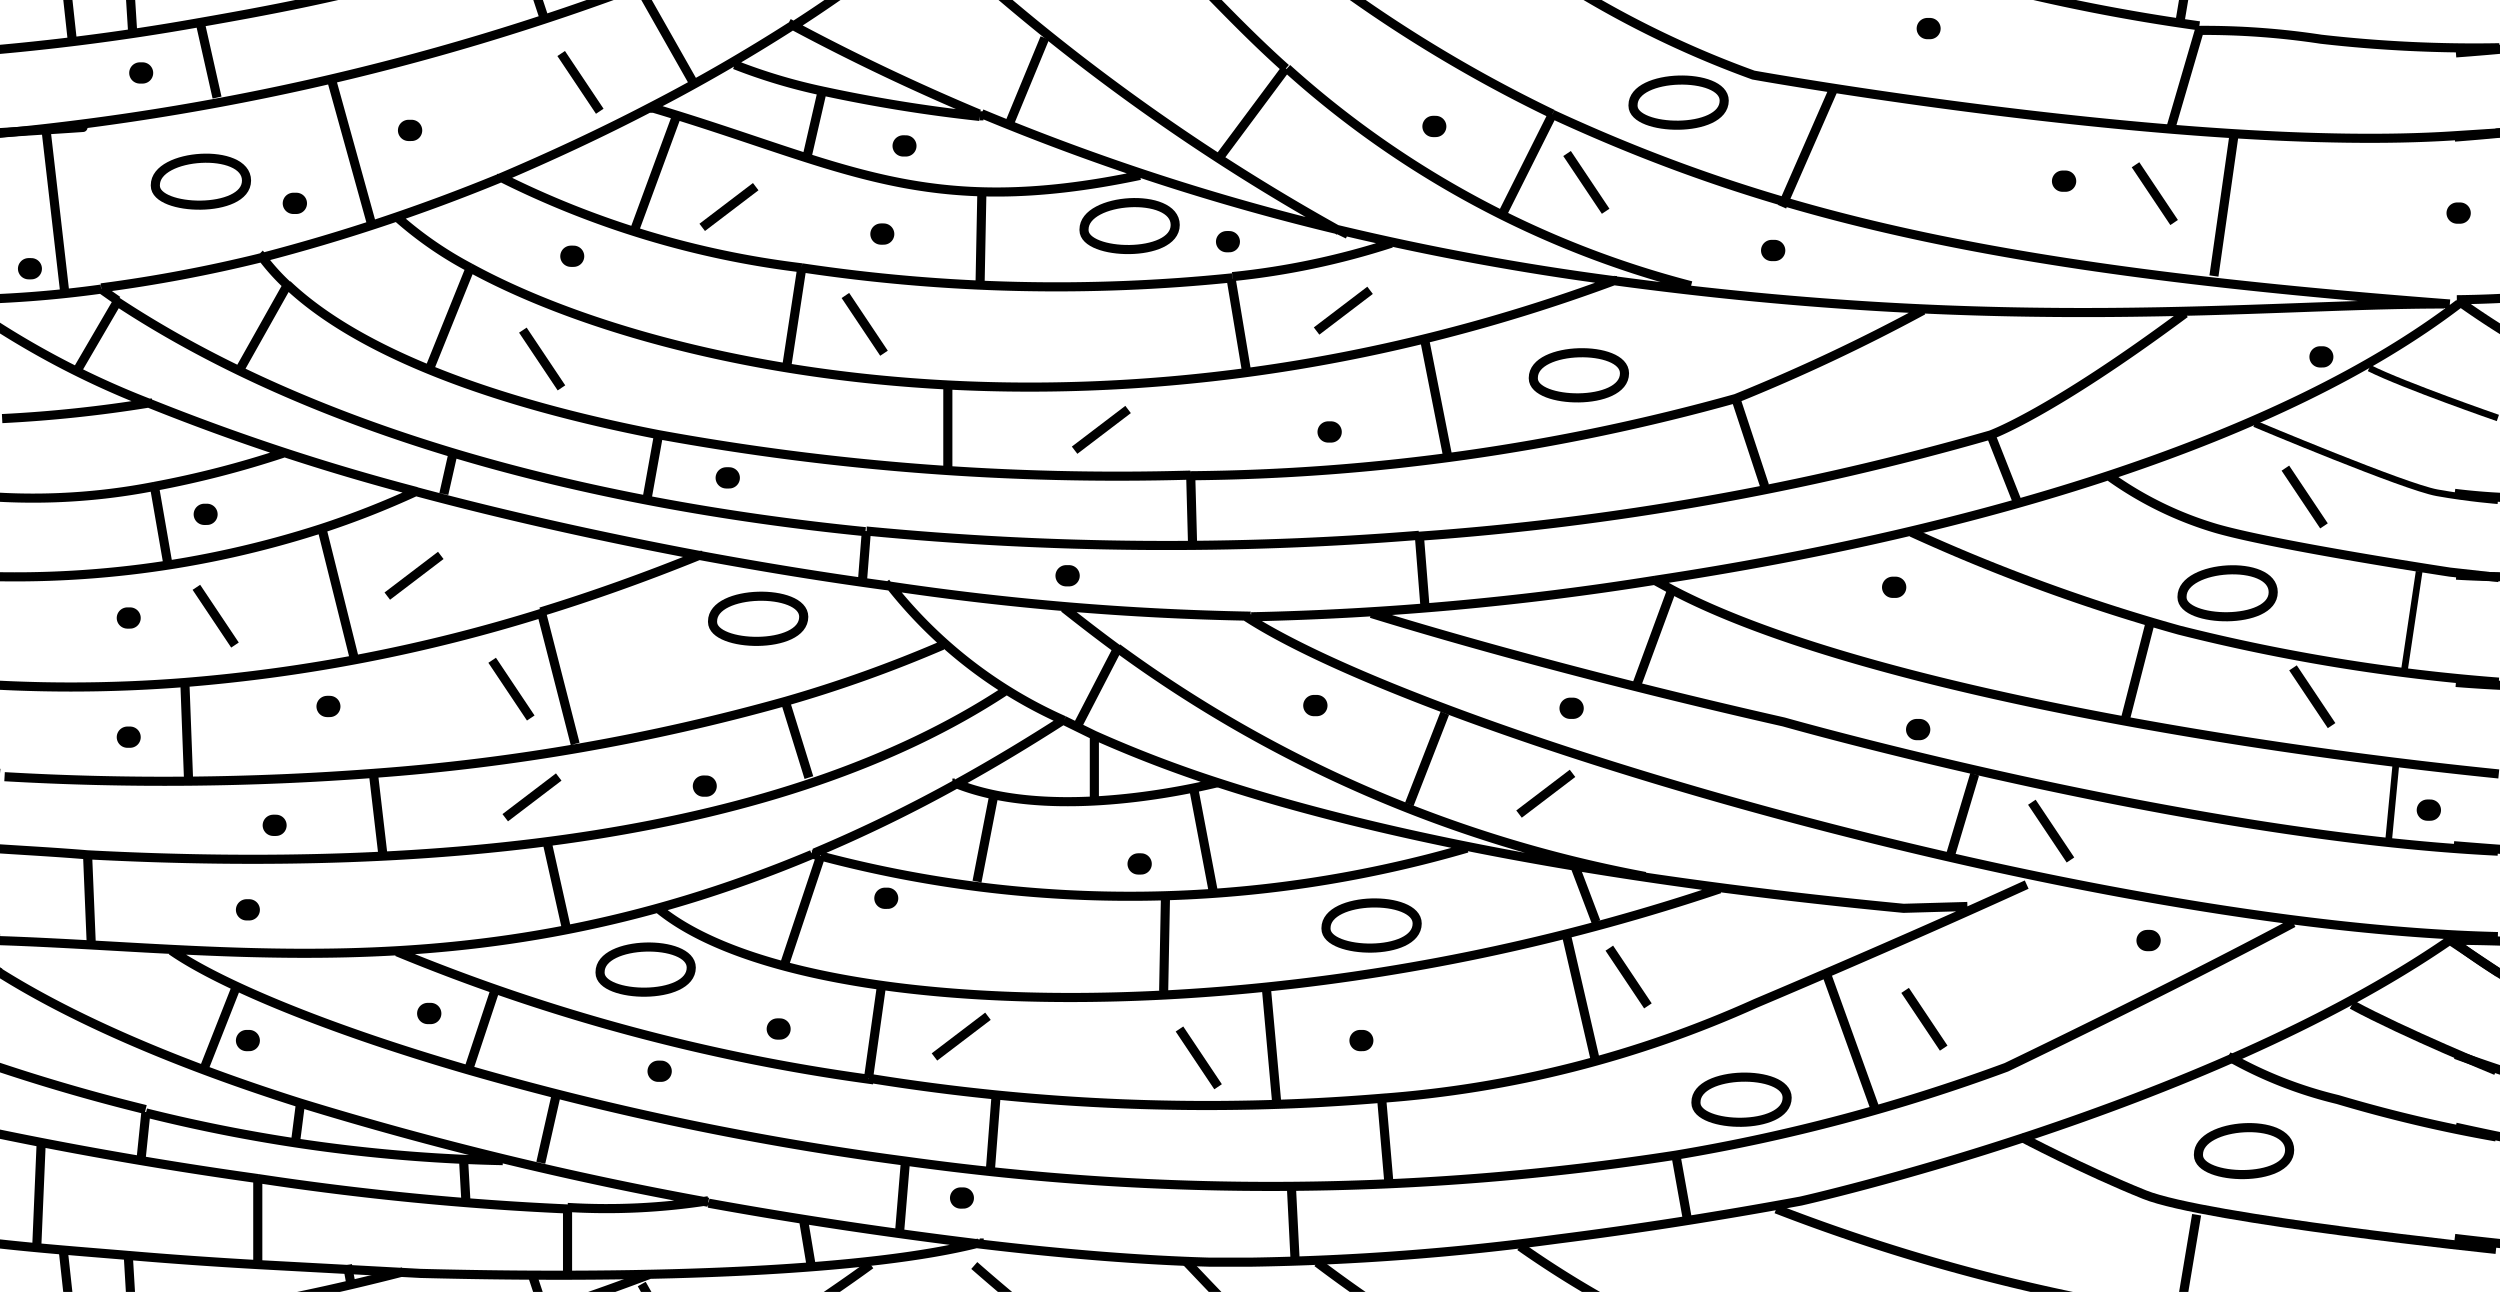 <svg id="Capa_1" data-name="Capa 1" xmlns="http://www.w3.org/2000/svg" viewBox="0 0 82.24 42.5"><defs><style>.cls-1,.cls-2,.cls-3,.cls-4{fill:none;}.cls-2,.cls-3,.cls-4{stroke:#000;}.cls-2{stroke-width:0.3px;}.cls-3{stroke-width:0.22px;}.cls-4{stroke-linecap:round;stroke-width:0.7px;}</style></defs><title>634 Caliza arenosa y con chert, clástica con estratificación cruzada</title><rect class="cls-1" x="0.02" y="-20.3" width="82.2" height="85.04"/><path class="cls-2" d="M123.24,54.7l-.5-3m0,0h0m-12,8.29h0m0,0-.12,1.66m-24.5-9.27h0m-1.3,2.23,1.3-2.23M96.8,58.77l.32-1.38m-7-2.75,1.56-2.74m0,0h0m11.84,7,.36-2.06v-.07M113.41,58V55.2M97.68,51.33h0m0,0-1.31,3.25m12.2-3.21-.49,3.21m.49-3.21h0m-5.51-1.19,1.38-3.76m10,5.51.06-3.06m-5.76-1.19.5-2.18m0,0h0m-22,13.1.48,2.4m-.43-2.48h0m5.52,1.39,1.06,4.25M92.8,59.91h0m7.2,2.74v-.06m0,.06L101.13,67M88.28,65l.13,3.17M88.28,65h0m6.21,3h0m0,0,.31,2.66M108,65.53h0l.8,2.58m-8.64,2.07.62,2.82M85.09,70.54v.09l.06,2.92m33-6.84h0m0,0v2.08m-3.82,2.75.56-2.88m6.58-.18.62,3.32m12.6,1.06L134,71m-13.53,4.07.06-3.13M108,74.24l1.19-3.56m0,0h0M110.77,78h0m0,0,.44-3.06m12.66,0h0m0,0,.31,3.85m10.46-1.5-.94-4.07m-6.07,5.41.25,2.79m-.25-2.79h0M114.78,81l.19-2.44m-17.35-.83.88-2.62m-.88,2.62h0M90,75l-1.07,2.69m11.59.88-.5,2.25m12-.11h0m0,0-.19,2.3m12.84-1.44L124.8,84m12.53-3.43.37,2.12m-.37-2.12h0m-50.9,3.21v.09m0,0,.14,2.2M83.5,80.23l-.08,3.25m25.48.67-.26-1.5m-7.76-.36v-.14m0,.14v2m-10.19-3v2.78m0-2.78h0m6.76-.67L97.54,82M87,79.09l-.17,1.55M87,79.09h0m5.09-.25v-.09m0,.09-.16,1.25m-5.51,3.76c-1.93-.16-3.83-.34-5.68-.56m33.65.15c-3.56.91-10.58,1.2-18.37,1l-5.34-.24c-1.42-.08-2.85-.19-4.26-.3m28-.41h.13M100.9,82.4a96.81,96.81,0,0,1-10.19-1m0,0c-3.39-.47-6.86-1.09-9.94-1.77m20.13,2.72a21.73,21.73,0,0,0,4.63-.22m0,0h0m-18.5-3c-2.3-.57-4.41-1.23-6.26-1.89M87,79.09a52.82,52.82,0,0,0,11.74,1.57m-10-37.4c2.57-.45,4.3-.8,6.71-1.42m-6.71,1.42a77.68,77.68,0,0,1-8,1m56.59,36.21A86.36,86.36,0,0,1,112,80.7a98.33,98.33,0,0,1-14.41-3m0,0c-4.75-1.38-8.24-2.86-9.77-3.93m49.49,6.71a60.15,60.15,0,0,0,10.9-2.88s5.37-2.57,9.44-4.75M127.6,78.62A70.24,70.24,0,0,1,110.77,78m16.86.66A36.08,36.08,0,0,0,140,75.49s4.54-1.91,8.9-3.9M110.77,78a63.18,63.18,0,0,1-15.5-4.19m43.51-2.07A69,69,0,0,1,123.87,75m0,0c-9,.93-16.93-.06-20.05-2.57m26.6-2a39.68,39.68,0,0,1-21.21.26m-.31-.07h0m0,0,.3.07m13.06-2.41h.06m-.06,0c-1.55.38-5.73,1.18-8.6,0m0,0h-.08m40.49-15.43c-4.45,3.31-6.4,4-6.4,4a93.1,93.1,0,0,1-18.8,3.33M85.53,52l.55.38M110.71,60a103.05,103.05,0,0,0,18.17.14M85.5,52h0m25.18,8c-9.39-1-18.21-3.34-24.63-7.58M90.83,51a7.93,7.93,0,0,0,.83.91m29.7,6.27a68.87,68.87,0,0,0,18-2.54,60.49,60.49,0,0,0,6.15-2.9M90.83,51l-.07-.11m.9,1c2.36,2.24,6.8,3.89,12.21,4.94a85.45,85.45,0,0,0,17.49,1.33m14-6.42C119,57.82,104.2,54.9,97.68,51.33m37.64.42h.08M95.27,49.66a12.19,12.19,0,0,0,2.41,1.67m10.89,0a30.19,30.19,0,0,1-9.94-3m9.94,3a57,57,0,0,0,14.17.33M128,50.6a25.22,25.22,0,0,1-5.23,1.1M98.63,48.39h-.07m21.14-.1c-7.08,1.49-9.73-.34-16-2.21h-.15m10.88.27a49.71,49.71,0,0,1-5.15-.82m0,0a16.47,16.47,0,0,1-2.91-.86m8.06,1.68h.11m49.85,27.11C150.85,73,129,66.57,123.18,62.81m13,8.52A42.76,42.76,0,0,1,119,63.84m-1.74-1.34c.57.45,1.15.9,1.74,1.34m7.3-13.75c-3.26-1.54-8.52-5.41-12-8.46m12,8.46.29.13m-2.06-5.45a31.77,31.77,0,0,0,13.34,7.15M124.5,44.77c-1.34-1.16-2.45-2.4-3.34-3.29m4.34.05a45.78,45.78,0,0,0,7.77,4.75m29.53,6.26c-14.33-1.11-21.9-2.73-29.53-6.26m3.38,15.33h0M164.38,68c-8.93-.89-21.39-3-27.18-6m-.55-.29c.18.1.36.2.55.29m27.18,8.64c-10.3-.5-23.49-4.25-23.49-4.25-6-1.36-10.83-2.72-13.58-3.57m-40-4.17a33.94,33.94,0,0,0,4.22-1.09M87.31,58.6a20.8,20.8,0,0,1-6.54.23M132.2,41a32.76,32.76,0,0,0,7.67,4s14.31,2.56,23,2l1.42-.09M105.22,60.79h.1M88.32,65a47.33,47.33,0,0,1-7.53,0m7.53,0A53.39,53.39,0,0,0,100,62.65m5.21-1.86c-1.76.71-3.49,1.33-5.21,1.86m-7.2-2.74a32.76,32.76,0,0,1-12,1.53m12-1.53a28.49,28.49,0,0,0,3.1-1.22m0,0h0m-8.8-2.91a43.45,43.45,0,0,1-4.83.51m4.83-.51h.09M108,65.58A68.13,68.13,0,0,1,94.49,68m0,0a91.39,91.39,0,0,1-12.16.11M108,65.58a45,45,0,0,0,5.19-1.83m2.07,1.5c-7.34,4.82-18.59,6-30.2,5.38m0,0c-1.44-.07-2.9-.17-4.34-.29m22.81-28.41A82,82,0,0,1,80.75,47m4.78,5a37,37,0,0,1-4.71.35m10-1.39a61,61,0,0,0,7.8-2.6M103.69,46c-1.64.85-3.33,1.64-5.06,2.35M103.69,46c1.6-.83,3.15-1.73,4.62-2.67M90.83,51a45.8,45.8,0,0,1-5.3,1m22.78-8.66c.88-.57,1.73-1.15,2.54-1.74m-1.94,29c-11.43,4.82-20,2.87-28.16,2.81m36.41-7.23h0q-1.77,1.14-3.45,2.07M109,70.57a48.65,48.65,0,0,0,4.76-2.32m.75-22a76.84,76.84,0,0,0,11.85,3.82m-11.85-3.82c-2-.86-4.09-1.82-6.11-2.9m0,0-.17-.1m18.13,6.82a88.48,88.48,0,0,0,9,1.66c13,1.74,21.17.81,27.29.79m-51.27,9.14.08.12m6.75,4.91a10.38,10.38,0,0,1-1-.49m0,0a15.06,15.06,0,0,1-5.7-4.42m6.75,4.91a37.57,37.57,0,0,0,4.1,1.56c6.52,2.13,14.78,3.39,22.51,4.13l2.1-.06M136.65,61.61c10.77-1.63,20.66-4.68,26.43-9.07m-26.43,9.07a98.4,98.4,0,0,1-13.28,1.2m-18.15-2c-3.12-.59-6.29-1.29-9.32-2.1m9.32,2.1c2.11.39,4.2.73,6.2,1a90.9,90.9,0,0,0,12,1M95.9,58.69a73.69,73.69,0,0,1-8.8-2.91m0,0a28.25,28.25,0,0,1-6.28-3.4m24.69,29.69A116.44,116.44,0,0,1,92.1,78.81m0,0c-4.68-1.48-8.75-3.25-11.35-5.26m83.66,1-1.61-1.07C154.65,79.07,141.44,82,141.44,82c-2.75.52-5.47.94-8,1.26a84.66,84.66,0,0,1-10.06.76L122,84c-2.13-.06-4.72-.26-7.57-.6m-8.89-1.34c3.08.56,6.11,1,8.89,1.34M103.32,42.24l1.69,3m-11.9-.13,1.31,4.76M84.34,52.13l-.63-5.38m16.41-3.57L99.74,42m-11,1.24h0l.56,2.49m4.34-4.12.11.61m-9.21,1.63-.3-2.66"/><path class="cls-2" d="M41,54.7l-.5-3m0,0h0m-12,8.3h0m0,0-.13,1.66M3.89,52.38h0m-1.3,2.23,1.3-2.23M14.6,58.77l.31-1.38m-7-2.75L9.45,51.9m0,0h0m11.84,7,.37-2.06v-.07M31.2,58V55.2M15.47,51.33h0m0,0-1.31,3.25m12.21-3.21-.49,3.21m.49-3.21h0m-5.52-1.19,1.38-3.76m10,5.51.06-3.06m-5.77-1.19L27,45.5m0,0h0M5,58.6,5.51,61m-.43-2.48h0m5.51,1.39,1.06,4.25m-1.06-4.25h0m7.22,2.75V62.6m0,.06L18.92,67M6.08,65l.12,3.1m-.12-3.17h0m6.2,3h0m0,0,.31,2.66m13.22-5.08h0l.8,2.58M18,70.23l.63,2.82M2.88,70.54v.09L3,73.55m33-6.84h0m0,0v2.08m-3.82,2.75.56-2.88m6.58-.18L40,71.8M52.5,72.86,51.81,71M38.28,75.11,38.34,72M25.81,74.24,27,70.68m0,0h0M28.57,78h0m0,0L29,74.93m12.65,0h0m0,0L42,78.81m10.46-1.5-.94-4.07m-6.07,5.41.24,2.79m-.24-2.79h0M32.58,81l.19-2.44m-17.35-.83.87-2.62m-.87,2.62h0M7.77,75,6.71,77.68m11.59.88-.51,2.25m12-.11h0m0,0L29.63,83m12.85-1.44.12,2.38m12.53-3.43.38,2.12m-.38-2.12h0M4.22,83.73v.09m0,0L4.36,86M1.3,80.23l-.09,3.25m25.48.67-.25-1.5m-7.77-.36v-.14m0,.14v2m-10.19-3v2.78m0-2.78h0m6.77-.67L15.33,82M4.8,79l-.16,1.55M4.8,79h0m5.08-.25V78.7m0,.09L9.72,80M4.22,83.8c-1.93-.16-3.84-.34-5.69-.56m33.66.15c-3.57.91-10.59,1.2-18.37,1l-5.35-.24c-1.42-.08-2.84-.19-4.25-.3m28-.41h.13M18.67,82.29a96.81,96.81,0,0,1-10.19-1m0,0c-3.38-.47-6.85-1.09-9.94-1.77m20.13,2.72A21.73,21.73,0,0,0,23.3,82m0,0h0M4.79,79A51.54,51.54,0,0,1-1.46,77.2M4.8,79.09a52.82,52.82,0,0,0,11.74,1.57m-10-37.4c2.58-.45,4.3-.8,6.72-1.42M6.58,43.26a77.34,77.34,0,0,1-8,1M55.13,80.51a86.22,86.22,0,0,1-25.31.19,98.2,98.2,0,0,1-14.4-3m0,0c-4.76-1.38-8.24-2.86-9.78-3.93m49.49,6.71A60.19,60.19,0,0,0,66,77.63s5.36-2.57,9.44-4.75m-30,5.77A70,70,0,0,1,28.57,78m16.86.66A36.36,36.36,0,0,0,57.77,75.5s4.54-1.91,8.9-3.9M28.57,78a62.72,62.72,0,0,1-15.51-4.2m43.51-2.07A69.11,69.11,0,0,1,41.67,75m0,0c-9,.93-16.93-.06-20-2.57m26.59-2A39.76,39.76,0,0,1,27,70.68m-.31-.07h0m0,0,.29.07M40,68.27h.07m-.07,0c-1.55.38-5.72,1.18-8.59,0m0,0h-.08M71.88,52.83c-4.45,3.31-6.4,4-6.4,4a93.1,93.1,0,0,1-18.8,3.33M3.33,52l.54.38M28.51,60a103.05,103.05,0,0,0,18.17.14M3.29,52h0m25.18,8c-9.4-1-18.22-3.34-24.64-7.58M8.63,51a7.1,7.1,0,0,0,.82.91m29.71,6.27A68.43,68.43,0,0,0,57.1,55.63a60.66,60.66,0,0,0,6.16-2.9M8.63,51l-.08-.11m.9,1c2.36,2.24,6.8,3.89,12.22,4.94a84.75,84.75,0,0,0,17.49,1.33m14-6.42C36.78,57.82,22,54.9,15.47,51.33m37.65.42h.07M13.06,49.66a12.19,12.19,0,0,0,2.41,1.67m10.9,0a30.12,30.12,0,0,1-9.94-3m9.94,3a56.48,56.48,0,0,0,14.17.33m5.23-1.1a25.22,25.22,0,0,1-5.23,1.1M16.43,48.39h-.08m21.15-.1c-7.09,1.49-9.73-.34-16-2.21h-.15m10.88.27a49.71,49.71,0,0,1-5.15-.82m0,0a17.35,17.35,0,0,1-2.91-.86m8.06,1.68h.12m49.82,27C68.64,73,46.8,66.57,41,62.81m13,8.52a42.59,42.59,0,0,1-17.24-7.49M35,62.5c.57.45,1.15.9,1.75,1.34m7.3-13.75c-3.27-1.54-8.53-5.41-12-8.46m12,8.46.29.13m-2-5.45a31.68,31.68,0,0,0,13.33,7.15M42.3,44.77c-1.3-1.16-2.45-2.4-3.3-3.29m4.33.05a45.87,45.87,0,0,0,7.78,4.75m29.52,6.26c-14.32-1.11-21.89-2.73-29.52-6.26m3.37,15.33h0M82.17,68c-8.92-.89-21.38-3-27.18-6m-.55-.29c.18.1.36.2.55.29m27.18,8.64c-10.29-.5-23.49-4.25-23.49-4.25-6-1.36-10.82-2.72-13.57-3.57m-40-4.17a34.55,34.55,0,0,0,4.23-1.09m-4.26,1a20.8,20.8,0,0,1-6.54.23M50,41a32.63,32.63,0,0,0,7.68,4s14.3,2.56,23,2l1.42-.09M23,60.79h.1M6.1,65a47.45,47.45,0,0,1-7.54,0M6.1,65A53.86,53.86,0,0,0,17.83,62.7M23,60.79q-2.64,1.07-5.21,1.86m-7.22-2.74a32.76,32.76,0,0,1-12,1.53m12-1.53a28.65,28.65,0,0,0,3.11-1.22m0,0h0M4.89,55.78a43.53,43.53,0,0,1-4.82.51m4.82-.51H5m20.85,9.81A68.7,68.7,0,0,1,12.28,68m0,0a91.22,91.22,0,0,1-12.15.11m25.7-2.48A44.94,44.94,0,0,0,31,63.75m2.07,1.5c-7.34,4.82-18.59,6-30.19,5.38m0,0c-1.45-.07-2.9-.17-4.35-.29M21.35,41.93A81.87,81.87,0,0,1-1.46,47m4.79,5a37,37,0,0,1-4.71.35M8.63,51a61,61,0,0,0,7.8-2.6M21.48,46c-1.63.85-3.33,1.64-5.05,2.35M21.48,46c1.61-.83,3.16-1.73,4.63-2.67M8.63,51a48,48,0,0,1-5.3,1m22.78-8.66c.87-.57,1.72-1.15,2.53-1.74m-1.93,29c-11.44,4.82-20,2.87-28.17,2.81M35,66.19h0q-1.77,1.14-3.45,2.07m-4.76,2.32a52.29,52.29,0,0,0,4.76-2.32m.74-22a77,77,0,0,0,11.86,3.82M32.21,46.27c-2.05-.86-4.08-1.82-6.1-2.9m0,0-.17-.1m18.13,6.82a88.48,88.48,0,0,0,9,1.66c13,1.74,21.16.81,27.28.79M29.13,61.68l.09.12M36,66.71l-1-.49m0,0a15.06,15.06,0,0,1-5.7-4.42M36,66.71a38.37,38.37,0,0,0,4.1,1.56c6.52,2.13,14.78,3.39,22.52,4.13l2.1-.06M54.44,61.61C65.22,60,75.11,56.93,80.88,52.54M54.44,61.61a96.81,96.81,0,0,1-13.28,1.2M23,60.79c-3.13-.59-6.3-1.29-9.32-2.1M23,60.79c2.1.39,4.19.73,6.2,1a91.71,91.71,0,0,0,11.94,1M13.7,58.69a73.84,73.84,0,0,1-8.81-2.91m0,0a28.18,28.18,0,0,1-6.27-3.4M23.3,82.07A116.44,116.44,0,0,1,9.89,78.81m0,0c-4.68-1.48-8.74-3.25-11.35-5.26m83.66,1-1.61-1.07C72.45,79.07,59.24,82,59.24,82c-2.76.52-5.47.94-8,1.26A85,85,0,0,1,41.16,84H39.77c-2.14-.06-4.73-.26-7.57-.6m-8.9-1.34c3.08.56,6.11,1,8.9,1.34M21.11,42.24l1.7,3M10.9,45.12l1.32,4.76M2.13,52.13l-.62-5.38m16.41-3.57L17.53,42m-11,1.24h0l.56,2.49m4.34-4.12.11.61M2.38,43.87l-.29-2.66"/><path class="cls-2" d="M-41.17,54.7l-.5-3m0,0h0m-12,8.3h0m0,0-.12,1.66m-24.5-9.27h0m-1.3,2.23,1.3-2.23m10.72,6.36.32-1.38m-7-2.75,1.56-2.74m0,0h0m11.84,7,.36-2.06v-.07M-51,58V55.2m-15.73-3.87h0m0,0L-68,54.58m12.2-3.21-.49,3.21m.49-3.21h0m-5.51-1.19L-60,46.37m10,5.51.06-3.06m-5.76-1.19.5-2.18m0,0h0m-22,13.1.43,2.48m-.43-2.48h0m5.52,1.39,1.06,4.25m-1.06-4.25h0m7.22,2.75v-.06m0,.06L-63.28,67m-12.85-2,.13,3.1m-.13-3.17h0m6.21,3h0m0,0,.31,2.66m13.22-5.08h0l.8,2.58m-8.64,2.07.62,2.82m-15.72-2.51v.09l.06,2.92m33-6.84h0m0,0v2.08m-3.82,2.75.56-2.88m6.58-.18.62,3.32m12.6,1.06L-30.39,71m-13.53,4.07.06-3.13M-56.39,74.2l1.19-3.56m0,0h0M-53.64,78h0m0,0,.44-3.06m12.66,0h0m0,0,.31,3.85m10.46-1.5-.94-4.07m-6.07,5.41.25,2.79m-.25-2.79h0M-49.63,81l.19-2.44m-17.35-.83.88-2.62m-.88,2.62h0M-74.43,75l-1.07,2.69m11.59.88-.5,2.25m12-.11h0m0,0L-52.6,83m12.84-1.44.13,2.38m12.53-3.43.37,2.12m-.37-2.12h0M-78,83.73v.09m0,0,.14,2.2m-3.07-5.79L-81,83.48m25.48.67-.26-1.5m-7.76-.36v-.14m0,.14v2m-10.19-3v2.78m0-2.78h0m6.76-.67.09,1.42m-10.53-3-.17,1.55m.17-1.55h0m5.09-.25V78.7m0,.09L-72.48,80M-78,83.82c-1.93-.16-3.83-.34-5.68-.56m33.65.15c-3.56.91-10.58,1.2-18.37,1l-5.34-.24c-1.42-.08-2.85-.19-4.26-.3m28-.41h.13m-13.65-1.09a96.81,96.81,0,0,1-10.19-1m0,0c-3.39-.47-6.86-1.09-9.94-1.77m20.13,2.72a21.73,21.73,0,0,0,4.63-.22m0,0h0m-18.5-3c-2.3-.57-4.41-1.23-6.26-1.89m6.26,1.89a52.82,52.82,0,0,0,11.74,1.57m-10-37.4c2.57-.45,4.3-.8,6.71-1.42m-6.71,1.42a77.68,77.68,0,0,1-8,1m56.59,36.21a86.22,86.22,0,0,1-25.31.19,98.33,98.33,0,0,1-14.41-3m0,0c-4.75-1.38-8.24-2.86-9.77-3.93m49.49,6.71a60.15,60.15,0,0,0,10.9-2.88s5.37-2.57,9.44-4.75m-30,5.77A70,70,0,0,1-53.64,78m16.86.66A36.36,36.36,0,0,0-24.44,75.5s4.55-1.91,8.9-3.9M-53.64,78a63.18,63.18,0,0,1-15.5-4.19m43.51-2.07A69,69,0,0,1-40.54,75m0,0c-9,.93-16.93-.06-20.05-2.57m26.6-2a39.68,39.68,0,0,1-21.21.26m-.31-.07h0m0,0,.3.07m13.06-2.41h.06m-.06,0c-1.55.38-5.73,1.18-8.6,0m0,0h-.08m40.49-15.43c-4.45,3.31-6.4,4-6.4,4a93.1,93.1,0,0,1-18.8,3.33M-78.88,52l.55.38M-53.7,60a103.05,103.05,0,0,0,18.17.14M-78.91,52h0m25.18,8c-9.39-1-18.21-3.34-24.63-7.58M-73.58,51a7.93,7.93,0,0,0,.83.91M-43,58.17a69,69,0,0,0,17.9-2.54,60.49,60.49,0,0,0,6.15-2.9M-73.58,51l-.07-.11m.9,1c2.36,2.24,6.8,3.89,12.21,4.94A85.19,85.19,0,0,0-43,58.17m14-6.42c-16.33,6.07-31.12,3.15-37.64-.42m37.64.42h.08M-69,49.68a12.19,12.19,0,0,0,2.41,1.67m10.89,0a30.19,30.19,0,0,1-9.94-3m9.94,3a57,57,0,0,0,14.17.33m5.23-1.1a25.22,25.22,0,0,1-5.23,1.1m-24.11-3.31h-.07m21.14-.1c-7.08,1.49-9.73-.34-16-2.21h-.15m10.88.27A49.71,49.71,0,0,1-55,45.51m0,0a16.35,16.35,0,0,1-3-.92m8,1.68h.11M0,73.39C-13.56,73-35.4,66.57-41.23,62.81m13,8.52a42.87,42.87,0,0,1-17.24-7.49m-1.74-1.34c.57.45,1.15.9,1.74,1.34m7.3-13.75c-3.26-1.54-8.52-5.41-12-8.46m12,8.46.29.13m-2.06-5.45A31.77,31.77,0,0,0-26.6,51.92m-13.34-7.15c-1.34-1.16-2.45-2.4-3.34-3.29m4.34.05a45.78,45.78,0,0,0,7.77,4.75m29.53,6.26c-14.33-1.11-21.9-2.73-29.53-6.26m3.38,15.33h0M0,68c-8.93-.89-21.39-3-27.18-6m-.55-.29c.18.1.36.2.55.29M0,70.54c-10.3-.5-23.49-4.25-23.49-4.25-6-1.36-10.83-2.72-13.58-3.57m-40-4.17a33.94,33.94,0,0,0,4.22-1.09m-4.22,1.09a20.8,20.8,0,0,1-6.54.23M-32.21,41a32.76,32.76,0,0,0,7.67,4s14.31,2.56,23,2,1.43-.09,1.43-.09m-59.1,13.93h.1m-17,4.19a47.33,47.33,0,0,1-7.53,0m7.53,0A53.16,53.16,0,0,0-64.4,62.65m5.21-1.86c-1.76.71-3.49,1.33-5.21,1.86m-7.21-2.74a32.76,32.76,0,0,1-12,1.53m12-1.53a28.49,28.49,0,0,0,3.1-1.22m0,0h0m-8.8-2.91a43.45,43.45,0,0,1-4.83.51m4.83-.51h.09m20.84,9.81A69.14,69.14,0,0,1-69.92,68m0,0a91.39,91.39,0,0,1-12.16.11m25.7-2.48a45,45,0,0,0,5.19-1.83m2.07,1.5c-7.34,4.82-18.59,6-30.2,5.38m0,0c-1.44-.07-2.9-.17-4.34-.29M-60.85,42a82.31,82.31,0,0,1-22.81,5m4.78,5a37,37,0,0,1-4.71.35m10-1.39a61,61,0,0,0,7.8-2.6M-60.72,46c-1.64.85-3.33,1.64-5.06,2.35M-60.72,46c1.6-.83,3.15-1.73,4.62-2.67M-73.58,51a45.8,45.8,0,0,1-5.3,1m22.78-8.66c.88-.57,1.73-1.15,2.54-1.74m-1.94,29c-11.43,4.82-20,2.87-28.16,2.81m36.41-7.23h0Q-49,67.32-50.7,68.25m-4.76,2.32a48.65,48.65,0,0,0,4.76-2.32m.75-22A76.84,76.84,0,0,0-38.1,50.07M-50,46.27c-2-.86-4.09-1.82-6.11-2.9m0,0-.17-.1m18.13,6.82a90,90,0,0,0,9,1.66c13,1.74,21.17.81,27.29.79m-51.27,9.14.08.12m6.75,4.91a10.38,10.38,0,0,1-1-.49m0,0A15,15,0,0,1-53,61.8m6.75,4.91a37.57,37.57,0,0,0,4.1,1.56c6.52,2.13,14.78,3.39,22.51,4.13l2.1-.06M-27.76,61.61C-17,60-7.1,56.93-1.33,52.54m-26.43,9.07A97.82,97.82,0,0,1-41,62.81m-18.15-2c-3.12-.59-6.29-1.29-9.32-2.1m9.32,2.1c2.11.39,4.2.73,6.2,1a90.9,90.9,0,0,0,12,1m-27.47-4.12a73.69,73.69,0,0,1-8.8-2.91m0,0a28.25,28.25,0,0,1-6.28-3.4m24.6,29.69a116.44,116.44,0,0,1-13.41-3.26m0,0c-4.68-1.48-8.75-3.25-11.35-5.26M0,74.52l-1.61-1.07C-9.76,79.07-23,82-23,82c-2.75.52-5.47.94-8,1.26A85.76,85.76,0,0,1-41,84h-1.4c-2.13-.06-4.72-.26-7.57-.6m-8.89-1.34c3.08.56,6.11,1,8.89,1.34M-61.09,42.24l1.69,3m-11.9-.13,1.3,4.77m-10.08,2.25-.63-5.38m16.41-3.57L-64.67,42m-11,1.24h0l.56,2.49m4.34-4.12.11.61m-9.21,1.63-.3-2.66"/><path class="cls-2" d="M123.24,12.18l-.5-3m0,0h0m-12,8.29h0m0,0-.12,1.66M86.09,9.87h0m-1.3,2.23,1.3-2.23M96.8,16.25l.32-1.37m-7-2.76,1.56-2.74m0,0h0m11.84,7,.36-2.06v-.07m9.53,1.19V12.68M97.68,8.81h0m0,0-1.31,3.25m12.2-3.21-.49,3.21m.49-3.21h0m-5.51-1.19,1.38-3.75m10,5.51.06-3.07m-5.76-1.19.5-2.17m0,0h0M87.29,16l.43,2.48M87.29,16h0m5.52,1.39,1.06,4.25M92.8,17.39h0m7.2,2.74v-.06m0,.06,1.12,4.33M88.28,22.41l.13,3.17m-.13-3.17h0m6.21,3h0m0,0,.31,2.66M108,23h0l.8,2.58m-8.64,2.07.62,2.82M85.09,28v.1l.06,2.9m33-6.84v-.05m0,.05v2.08M114.35,29l.56-2.88m6.58-.19.62,3.32m12.6,1.06L134,28.52m-13.53,4.07.06-3.13M108,31.72l1.19-3.56m0,0h0m1.56,7.31h0m0,0,.44-3.06m12.66,0h0m0,0,.31,3.85m10.46-1.5-.94-4.07m-6.07,5.41.25,2.79m-.25-2.79h0m-12.85,2.38L115,36m-17.35-.83.88-2.62m-.88,2.62h0M90,32.47l-1.07,2.69M100.5,36l-.5,2.25m12-.1h0m0,0-.19,2.29M124.68,39l.13,2.38M137.34,38l.37,2.12M137.34,38h0M86.43,41.22v.08m0,0,.14,2.2M83.5,37.71,83.42,41m25.48.67-.26-1.5m-7.76-.36v-.14m0,.14v2m-10.19-3V41.6m0-2.78h0m6.76-.66.09,1.42M87,36.57l-.17,1.56M87,36.57h0m5.09-.25v-.08m0,.08-.16,1.25m-5.5,3.73c-1.93-.16-3.83-.34-5.68-.56m33.65.15c-3.56.91-10.58,1.2-18.37,1l-5.34-.24c-1.42-.08-2.85-.18-4.26-.3m28-.41h.13m-13.65-1.09a96.81,96.81,0,0,1-10.19-1m0,0c-3.39-.47-6.86-1.09-9.94-1.77m20.13,2.72a21.73,21.73,0,0,0,4.63-.22m0,0h0m-18.5-3a61.79,61.79,0,0,1-6.26-1.89M87,36.57a52.82,52.82,0,0,0,11.74,1.57M88.79.74c2.57-.45,4.3-.8,6.71-1.42M88.79.74a77.68,77.68,0,0,1-8,1M137.34,38a86.92,86.92,0,0,1-25.31.2,98.33,98.33,0,0,1-14.41-3m0,0c-4.75-1.38-8.24-2.86-9.77-3.93M137.34,38a60.15,60.15,0,0,0,10.9-2.88s5.37-2.57,9.44-4.75m-30.05,5.77a69.46,69.46,0,0,1-16.86-.66m16.86.66A36.27,36.27,0,0,0,140,33s4.54-1.91,8.9-3.9m-38.1,6.4a63.18,63.18,0,0,1-15.5-4.19m43.51-2.07a69.25,69.25,0,0,1-14.91,3.23m0,0c-9,.93-16.93-.06-20.05-2.57m26.6-2a39.68,39.68,0,0,1-21.21.26m-.31-.07h0m0,0,.3.07m13.06-2.4h.06m-.06,0c-1.55.37-5.73,1.17-8.6,0m0,0h-.08M154.1,10.33c-4.45,3.31-6.4,4-6.4,4a91.49,91.49,0,0,1-18.8,3.33M85.53,9.51l.55.38m24.63,7.58a103.05,103.05,0,0,0,18.17.14M85.5,9.49h0m25.18,8c-9.39-.94-18.21-3.34-24.63-7.58M90.8,8.49a7.93,7.93,0,0,0,.83.91m29.7,6.27a68.87,68.87,0,0,0,18-2.54,60.49,60.49,0,0,0,6.15-2.9M90.83,8.47l-.07-.11m.9,1c2.36,2.24,6.8,3.89,12.21,4.94a84.06,84.06,0,0,0,17.49,1.33m14-6.42C119,15.3,104.2,12.38,97.68,8.81m37.64.42h.08M95.27,7.14a12.19,12.19,0,0,0,2.41,1.67m10.89,0a30.19,30.19,0,0,1-9.94-3m9.94,3a57,57,0,0,0,14.17.33M128,8.08a25.22,25.22,0,0,1-5.23,1.1M98.63,5.87h-.07m21.14-.1c-7.08,1.49-9.73-.34-16-2.21h-.15m10.88.27A49.68,49.68,0,0,1,109.28,3m0,0a17.39,17.39,0,0,1-2.91-.87m8.06,1.68h.11m49.85,27.11c-13.53-.38-35.37-6.82-41.2-10.58m13,8.52A42.73,42.73,0,0,1,119,21.32M117.23,20c.57.45,1.15.9,1.74,1.34m7.3-13.75a67.62,67.62,0,0,1-12-8.48m12,8.46.29.14m-2-5.46A31.77,31.77,0,0,0,137.84,9.4M124.5,2.25c-1.34-1.16-2.45-2.4-3.34-3.29m4.34,0a45.78,45.78,0,0,0,7.77,4.75M162.8,10c-14.33-1.11-21.9-2.73-29.53-6.26m3.38,15.33h0m27.76,6.37c-8.93-.9-21.39-3-27.18-6.05m-.55-.3.55.3M164.38,28c-10.3-.5-23.49-4.25-23.49-4.25-6-1.36-10.83-2.72-13.58-3.57M87.29,16a32.27,32.27,0,0,0,4.22-1.09M87.29,16a20.8,20.8,0,0,1-6.54.23M132.2-1.53a32.76,32.76,0,0,0,7.67,4s14.31,2.56,23,2,1.42-.1,1.42-.1m-59.07,13.9h.1m-17,4.18a47.33,47.33,0,0,1-7.53,0m7.53,0A53.37,53.37,0,0,0,100,20.13m5.21-1.86c-1.76.71-3.49,1.33-5.21,1.86m-7.2-2.74a32.76,32.76,0,0,1-12,1.53m12-1.53a28.49,28.49,0,0,0,3.1-1.22m0,0h0m-8.8-2.91a43.45,43.45,0,0,1-4.83.51m4.83-.51h.09M108,23.06a69.07,69.07,0,0,1-13.54,2.37m0,0a91.39,91.39,0,0,1-12.16.11M108,23.06a43.17,43.17,0,0,0,5.19-1.83m2.07,1.5c-7.34,4.82-18.59,6-30.2,5.39m0,0c-1.44-.08-2.9-.18-4.34-.3M103.56-.59a81.92,81.92,0,0,1-22.81,5.1m4.78,5a37,37,0,0,1-4.71.35m10-1.39a61,61,0,0,0,7.8-2.6m5.06-2.35c-1.64.85-3.33,1.64-5.06,2.35m5.06-2.35c1.6-.83,3.15-1.73,4.62-2.67M90.83,8.47a45.8,45.8,0,0,1-5.3,1M108.31.85C109.19.28,110-.3,110.85-.89m-1.94,29c-11.43,4.82-20,2.87-28.16,2.82m36.41-7.24h0q-1.77,1.14-3.45,2.07M109,28.08a46.48,46.48,0,0,0,4.76-2.32m.75-22a76.84,76.84,0,0,0,11.85,3.82M114.42,3.75c-2-.86-4.09-1.82-6.11-2.9m0,0-.17-.09m18.13,6.81a88.48,88.48,0,0,0,9,1.66c13,1.74,21.17.81,27.29.79m-51.27,9.14.08.12m6.75,4.91a10.38,10.38,0,0,1-1-.49m0,0a15.06,15.06,0,0,1-5.7-4.42m6.75,4.91a40.7,40.7,0,0,0,4.1,1.57c6.52,2.12,14.78,3.38,22.51,4.12l2.1-.06M136.65,19.09c10.77-1.63,20.66-4.68,26.43-9.07m-26.43,9.07a98.4,98.4,0,0,1-13.28,1.2m-18.15-2c-3.12-.59-6.29-1.29-9.32-2.1m9.32,2.1c2.11.39,4.2.73,6.2,1a90.9,90.9,0,0,0,12,1M95.9,16.17a73.69,73.69,0,0,1-8.8-2.91m0,0a28.25,28.25,0,0,1-6.28-3.4m24.69,29.69A114.4,114.4,0,0,1,92.1,36.29m0,0C87.42,34.81,83.35,33,80.75,31m83.66,1-1.61-1.07c-8.15,5.62-21.36,8.58-21.36,8.58-2.75.51-5.47.93-8,1.25a84.66,84.66,0,0,1-10.06.76H122c-2.13-.06-4.72-.26-7.57-.6m-8.89-1.34c3.08.56,6.11,1,8.89,1.34M103.32-.28l1.69,3M93.11,2.6l1.31,4.76M84.34,9.62l-.63-5.39M100.12.66,99.74-.52M88.78.72h0l.56,2.49m4.35-4.1.11.61M84.59,1.35l-.3-2.66"/><path class="cls-2" d="M41,12.18l-.5-3m0,0h0m-12,8.29h0m0,0-.13,1.66M3.89,9.87h0M2.59,12.1l1.3-2.23M14.6,16.25l.31-1.37m-7-2.76L9.45,9.38m0,0h0m11.84,7,.37-2.06v-.07m9.52,1.19V12.68M15.47,8.81h0m0,0-1.31,3.25M26.37,8.85l-.49,3.21m.49-3.21h0M20.86,7.61l1.38-3.75m10,5.51L32.3,6.3M26.56,5.11l.5-2.17m0,0h0M5.08,16l.43,2.48M5.08,16h0m5.51,1.39,1.06,4.25m-1.06-4.25h0m7.22,2.75v-.06m0,.06,1.11,4.33M6.08,22.41l.12,3.17m-.12-3.17h0m6.2,3h0m0,0,.31,2.66M25.81,23h0l.8,2.58M18,27.71l.63,2.82M2.88,28v.1L3,31m33-6.84v-.05m0,.05v2.08M32.14,29l.56-2.88M39.28,26l.63,3.32m12.59,1-.69-1.82M38.28,32.59l.06-3.13M25.81,31.72,27,28.16m0,0h0m1.57,7.31h0m0,0L29,32.41m12.65,0h0m0,0L42,36.29m10.46-1.5-.94-4.07m-6.07,5.41.24,2.79m-.24-2.79h0M32.58,38.48,32.77,36m-17.35-.83.87-2.62m-.87,2.62h0m-7.65-2.7L6.71,35.16M18.3,36l-.51,2.25m12-.1h0m0,0-.19,2.29M42.48,39l.12,2.38M55.13,38l.38,2.12M55.13,38h0M4.22,41.22v.08m0,0,.13,2.2m-3-5.79L1.21,41m25.48.67-.25-1.5m-7.77-.36v-.14m0,.14v2m-10.19-3V41.6m0-2.78h0m6.77-.66.08,1.42m-10.53-3-.16,1.56m.16-1.56h0m5.08-.25v-.08m0,.08-.16,1.25M4.23,41.3C2.3,41.14.39,41-1.46,40.74m33.66.15c-3.57.91-10.59,1.2-18.37,1L8.48,41.6c-1.42-.08-2.84-.18-4.25-.3m28-.41h.13M18.67,39.77a96.81,96.81,0,0,1-10.19-1m0,0C5.1,38.3,1.63,37.68-1.46,37m20.13,2.72a21.73,21.73,0,0,0,4.63-.22m0,0h0m-18.51-3a61.79,61.79,0,0,1-6.26-1.89m6.27,2a52.82,52.82,0,0,0,11.74,1.57M6.58.74c2.58-.45,4.3-.8,6.72-1.42M6.58.74a77.34,77.34,0,0,1-8,1M55.13,38a86.92,86.92,0,0,1-25.31.2,98.2,98.2,0,0,1-14.4-3m0,0c-4.76-1.38-8.24-2.86-9.78-3.93M55.13,38A59.86,59.86,0,0,0,66,35.11s5.36-2.57,9.44-4.75m-30,5.77a69.46,69.46,0,0,1-16.86-.66m16.86.66A36.38,36.38,0,0,0,57.77,33s4.54-1.91,8.9-3.9m-38.1,6.4a63.14,63.14,0,0,1-15.51-4.19m43.51-2.07a69,69,0,0,1-14.9,3.23m0,0c-9,.93-16.93-.06-20-2.57m26.59-2A39.66,39.66,0,0,1,27,28.16m-.31-.07h0m0,0,.29.07M40,25.76h.07m-.07,0c-1.55.37-5.72,1.17-8.59,0m0,0h-.08M71.88,10.31c-4.45,3.31-6.4,4-6.4,4a91.49,91.49,0,0,1-18.8,3.33M3.33,9.51l.54.38m24.64,7.58a103.05,103.05,0,0,0,18.17.14M3.29,9.49h0m25.18,8c-9.4-.94-18.22-3.34-24.64-7.58m4.8-1.44a7.1,7.1,0,0,0,.82.91m29.71,6.27A68.84,68.84,0,0,0,57.1,13.11a60.66,60.66,0,0,0,6.16-2.9M8.63,8.47l-.08-.11m.9,1c2.36,2.24,6.8,3.89,12.22,4.94a84.06,84.06,0,0,0,17.49,1.33m14-6.42C36.78,15.3,22,12.38,15.47,8.81m37.65.42h.07M13.06,7.14a12.19,12.19,0,0,0,2.41,1.67m10.9,0a30.12,30.12,0,0,1-9.94-3m9.94,3a56.48,56.48,0,0,0,14.17.33M45.77,8a25.22,25.22,0,0,1-5.23,1.1M16.43,5.87h-.08m21.15-.1c-7.09,1.49-9.73-.34-16-2.21h-.15m10.88.27A49.68,49.68,0,0,1,27.08,3m0,0a18.38,18.38,0,0,1-2.91-.87m8.06,1.68h.12m49.82,27C68.64,30.49,46.8,24.05,41,20.29m13,8.52a42.59,42.59,0,0,1-17.24-7.49M35,20c.57.45,1.15.9,1.75,1.34m7.3-13.75a68.3,68.3,0,0,1-12-8.48m12,8.46.29.14m-2-5.46A31.68,31.68,0,0,0,55.63,9.4M42.3,2.25C41,1.09,39.85-.15,39-1m4.29,0a45.87,45.87,0,0,0,7.78,4.75M80.59,10C66.27,8.91,58.7,7.29,51.07,3.76m3.37,15.33h0M82.2,25.46c-8.92-.9-21.38-3-27.18-6.05m-.55-.3.55.3M82.17,28c-10.29-.5-23.49-4.25-23.49-4.25-6-1.36-10.82-2.72-13.57-3.57M5.08,16a32.41,32.41,0,0,0,4.23-1.09M5.08,16a20.8,20.8,0,0,1-6.54.23M50-1.53a32.63,32.63,0,0,0,7.68,4s14.3,2.56,23,2,1.42-.1,1.42-.1M23,18.27h.1m-17,4.18a47.45,47.45,0,0,1-7.54,0m7.54,0a53.86,53.86,0,0,0,11.73-2.28M23,18.27q-2.64,1.07-5.21,1.86m-7.22-2.74a32.76,32.76,0,0,1-12,1.53m12-1.53a28.65,28.65,0,0,0,3.11-1.22m0,0h0M4.89,13.26a43.53,43.53,0,0,1-4.82.51m4.82-.51H5m20.85,9.81A68.56,68.56,0,0,1,12.3,25.44m0,0a91.22,91.22,0,0,1-12.15.11m25.7-2.48A43.25,43.25,0,0,0,31,21.23m2.07,1.5c-7.34,4.82-18.59,6-30.19,5.39m0,0C1.43,28,0,27.94-1.46,27.82M21.35-.59A81.92,81.92,0,0,1-1.46,4.51m4.79,5a37,37,0,0,1-4.71.35m10-1.39a61,61,0,0,0,7.8-2.6m5-2.35c-1.63.85-3.33,1.64-5,2.35m5-2.35c1.61-.83,3.16-1.73,4.63-2.67M8.63,8.47a48,48,0,0,1-5.3,1M26.11.85C27,.28,27.83-.3,28.64-.89m-1.93,29c-11.44,4.8-20,2.89-28.17,2.8M35,23.67h0q-1.77,1.14-3.45,2.07m-4.76,2.32a48.65,48.65,0,0,0,4.76-2.32m.74-22A77.5,77.5,0,0,0,44.07,7.57M32.21,3.75c-2.05-.86-4.08-1.82-6.1-2.9m0,0L25.94.76M44.07,7.57a88.48,88.48,0,0,0,9,1.66C66.14,11,74.28,10,80.4,10M29.13,19.16l.09.12M36,24.19l-1-.49m0,0a15.06,15.06,0,0,1-5.7-4.42M36,24.19a40.7,40.7,0,0,0,4.1,1.57c6.52,2.12,14.78,3.38,22.52,4.12l2.1-.06M54.44,19.09C65.22,17.46,75.11,14.41,80.88,10M54.44,19.09a96.81,96.81,0,0,1-13.28,1.2M23,18.27c-3.13-.59-6.3-1.29-9.32-2.1M23,18.27c2.1.39,4.19.73,6.2,1a91.71,91.71,0,0,0,11.94,1M13.7,16.17a73.84,73.84,0,0,1-8.81-2.91m0,0a28.18,28.18,0,0,1-6.27-3.4M23.3,39.55A116.44,116.44,0,0,1,9.89,36.29m0,0C5.21,34.81,1.15,33-1.46,31M82.2,32l-1.61-1.07c-8.14,5.62-21.35,8.58-21.35,8.58-2.76.51-5.47.93-8,1.25a84.82,84.82,0,0,1-10.07.76H39.78c-2.14-.06-4.73-.26-7.57-.6m-8.9-1.34c3.08.56,6.11,1,8.9,1.34M21.11-.28l1.7,3M10.9,2.6l1.32,4.76M2.13,9.62,1.51,4.23M17.92.66,17.53-.52M6.58.72h0l.56,2.49m4.34-4.1.11.61M2.38,1.35,2.09-1.31"/><path class="cls-2" d="M51.07,3.76h0m0,0L49.41,7.07M42.3,2.25l-2.16,2.9m2.16-2.9h0M33.2,4.08l1.17-2.83m1.08,22.62,1.31-2.53v-.06m9.6,5.18,1.17-3M55,19.34v.05m-1.15,3.12L55,19.39m-8.31-1.78h0m0,0,.18,2.27m-7.64-2-.06-2.23h0m7.7-4.45L47.62,15"/><line class="cls-2" x1="60.07" y1="32" x2="61.71" y2="36.55"/><line class="cls-2" x1="57.1" y1="13.11" x2="58.05" y2="15.99"/><line class="cls-2" x1="65.48" y1="14.28" x2="66.38" y2="16.56"/><path class="cls-2" d="M82.2,22.44a62.25,62.25,0,0,1-10.51-1.71,59.9,59.9,0,0,1-8.81-3.22"/><path class="cls-2" d="M82.2,19l-1.61-.18s-5.68-.86-7.67-1.43a11.71,11.71,0,0,1-3.5-1.7"/><path class="cls-2" d="M72.35,43.37a62,62,0,0,1-13.92-3.6"/><path class="cls-2" d="M82.11,41.1s-9.57-1-11.56-1.8-4.07-1.9-4.07-1.9"/><path class="cls-2" d="M82.11,37.4a46.38,46.38,0,0,1-5.21-1.23,13.78,13.78,0,0,1-3.6-1.42"/><path class="cls-2" d="M82.11,35.22s-3-1.23-4.74-2.17"/><line class="cls-2" x1="70.74" y1="20.45" x2="69.89" y2="23.76"/><line class="cls-2" x1="64.96" y1="25.47" x2="64.11" y2="28.31"/><line class="cls-2" x1="72.26" y1="39.96" x2="71.69" y2="43.37"/><line class="cls-2" x1="58.62" y1="6.8" x2="60.32" y2="2.92"/><path class="cls-2" d="M71.4,4.25,72.35,1a25.46,25.46,0,0,1,4,.29,44.29,44.29,0,0,0,5.87.28"/><line class="cls-2" x1="73.49" y1="4.44" x2="72.83" y2="9.08"/><path class="cls-3" d="M82.17,16.47s-.94-.07-2-.26-6-2.27-6-2.27"/><path class="cls-3" d="M82.17,13.75s-3.09-1.07-4.23-1.64"/><line class="cls-3" x1="79.58" y1="18.8" x2="79.08" y2="22.15"/><line class="cls-3" x1="78.83" y1="24.99" x2="78.57" y2="27.71"/><path class="cls-2" d="M-41.17,12.18l-.5-3m0,0h0m-12,8.29h0m0,0-.12,1.66m-24.5-9.26h0m-1.3,2.23,1.3-2.23m10.72,6.36.32-1.37m-7-2.76,1.56-2.74m0,0h0m11.84,7,.36-2.06v-.07M-51,15.44V12.68M-66.73,8.81h0m0,0L-68,12.06m12.2-3.21-.49,3.21m.49-3.21h0m-5.51-1.19L-60,3.86m10,5.51.06-3.07M-55.7,5.11l.5-2.17m0,0h0M-77.12,16l.43,2.48M-77.12,16h0m5.52,1.39,1.06,4.25m-1.06-4.25h0m7.22,2.75v-.06m0,.06,1.12,4.33m-12.85-2,.13,3.17m-.13-3.17h0m6.21,3h0m0,0,.31,2.66M-56.39,23h0l.8,2.58m-8.64,2.07.62,2.82M-79.32,28v.1l.06,2.91m33-6.84v-.05m0,.05v2.08M-50.06,29l.56-2.88m6.58-.19.62,3.32m12.6,1.06-.69-1.82m-13.53,4.07.06-3.13m-12.53,2.26,1.19-3.56m0,0h0m1.56,7.31h0m0,0,.44-3.06m12.66,0h0m0,0,.31,3.85m10.46-1.5-.94-4.07m-6.07,5.41.25,2.79m-.25-2.79h0m-12.85,2.38.19-2.44m-17.35-.83.88-2.62m-.88,2.62h0m-7.64-2.75-1.07,2.69m11.59.88-.5,2.25m12-.1h0m0,0-.19,2.29M-39.73,39l.13,2.38M-27.07,38l.37,2.12M-27.07,38h0M-78,41.22v.08m0,0,.14,2.2m-3.07-5.79L-81,41m25.48.67-.26-1.5m-7.76-.36v-.14m0,.14v2m-10.19-3V41.6m0-2.78h0m6.76-.66.09,1.42m-10.53-3-.17,1.56m.17-1.56h0m5.09-.25v-.08m0,.08-.16,1.25M-78,41.3c-1.93-.16-3.83-.34-5.68-.56m33.65.15c-3.56.91-10.58,1.2-18.37,1l-5.34-.24c-1.42-.08-2.85-.18-4.26-.3m28-.41h.13m-13.65-1.09a96.81,96.81,0,0,1-10.19-1m0,0c-3.39-.47-6.86-1.09-9.94-1.77m20.13,2.72a21.73,21.73,0,0,0,4.63-.22m0,0h0m-18.5-3a61.79,61.79,0,0,1-6.26-1.89m6.26,1.89a52.82,52.82,0,0,0,11.74,1.57m-10-37.4c2.57-.45,4.3-.8,6.71-1.42M-75.62.74a77.68,77.68,0,0,1-8,1M-27.07,38a86.92,86.92,0,0,1-25.31.2,98.33,98.33,0,0,1-14.41-3m0,0c-4.75-1.38-8.24-2.86-9.77-3.93M-27.07,38a60.15,60.15,0,0,0,10.9-2.88s5.37-2.57,9.44-4.75m-30,5.77a69.46,69.46,0,0,1-16.86-.66m16.86.66A36.12,36.12,0,0,0-24.44,33s4.55-1.91,8.9-3.9m-38.1,6.4a63.18,63.18,0,0,1-15.5-4.19m43.51-2.07a69.25,69.25,0,0,1-14.91,3.23m0,0c-9,.93-16.93-.06-20.05-2.57m26.6-2a39.68,39.68,0,0,1-21.21.26m-.31-.07h0m0,0,.3.07m13.06-2.4h.06m-.06,0c-1.55.37-5.73,1.17-8.6,0m0,0h-.08m40.49-15.43c-4.45,3.31-6.4,4-6.4,4a91.49,91.49,0,0,1-18.8,3.33m-43.35-8.1.55.38m24.63,7.58a103.05,103.05,0,0,0,18.17.14M-78.91,9.49h0m25.18,8c-9.39-.94-18.21-3.34-24.63-7.58m4.75-1.42a7.93,7.93,0,0,0,.83.91M-43,15.65a69,69,0,0,0,17.9-2.54,60.49,60.49,0,0,0,6.15-2.9M-73.58,8.47l-.07-.11m.9,1c2.36,2.24,6.8,3.89,12.21,4.94A84.5,84.5,0,0,0-43,15.65m14-6.42c-16.33,6.07-31.12,3.15-37.64-.42M-29,9.23h.08M-69.14,7.14a12.19,12.19,0,0,0,2.41,1.67m10.89,0a30.19,30.19,0,0,1-9.94-3m9.94,3a57,57,0,0,0,14.17.33M-36.44,8a25.22,25.22,0,0,1-5.23,1.1M-65.78,5.87h-.07m21.14-.1c-7.08,1.49-9.73-.34-16-2.21h-.15M-50,3.75a49.68,49.68,0,0,1-5.15-.81m0,0A17.69,17.69,0,0,1-58,2.07m8,1.68h.11M0,30.87c-13.53-.38-35.37-6.82-41.2-10.58m13,8.52a42.87,42.87,0,0,1-17.24-7.49M-47.18,20c.57.45,1.15.9,1.74,1.34m7.3-13.75a68,68,0,0,1-12-8.48m12,8.46.29.14m-2.06-5.46A31.7,31.7,0,0,0-26.57,9.4M-39.91,2.25C-41.25,1.09-42.36-.15-43.25-1m4.34.05A45.78,45.78,0,0,0-31.14,3.8M-1.61,10c-14.33-1.11-21.9-2.73-29.53-6.26m3.38,15.33h0M0,25.44c-8.93-.9-21.39-3-27.18-6.05m-.55-.3.55.3M0,28c-10.3-.5-23.49-4.25-23.49-4.25-6-1.36-10.83-2.72-13.58-3.57m-40-4.17a32.27,32.27,0,0,0,4.22-1.09M-77.12,16a20.8,20.8,0,0,1-6.54.23M-32.21-1.53a32.76,32.76,0,0,0,7.67,4s14.31,2.56,23,2,1.43-.1,1.43-.1M-59.21,18.3h.1m-17,4.18a47.33,47.33,0,0,1-7.53,0m7.53,0A53.11,53.11,0,0,0-64.4,20.13m5.21-1.86c-1.76.71-3.49,1.33-5.21,1.86m-7.21-2.74a32.76,32.76,0,0,1-12,1.53m12-1.53a28.49,28.49,0,0,0,3.1-1.22m0,0h0m-8.8-2.91a43.45,43.45,0,0,1-4.83.51m4.83-.51h.09m20.84,9.81a69.07,69.07,0,0,1-13.54,2.37m0,0a91.39,91.39,0,0,1-12.16.11m25.7-2.48a43.17,43.17,0,0,0,5.19-1.83m2.07,1.5c-7.34,4.82-18.59,6-30.2,5.39m0,0c-1.44-.08-2.9-.18-4.34-.3M-60.85-.59a81.92,81.92,0,0,1-22.81,5.1m4.78,5a37,37,0,0,1-4.71.35m10-1.39a61,61,0,0,0,7.8-2.6m5.06-2.35c-1.64.85-3.33,1.64-5.06,2.35m5.06-2.35c1.6-.83,3.15-1.73,4.62-2.67M-73.58,8.47a45.8,45.8,0,0,1-5.3,1M-56.1.85c.88-.57,1.73-1.15,2.54-1.74m-1.94,29c-11.43,4.82-20,2.87-28.16,2.82m36.41-7.24h0Q-49,24.83-50.7,25.76m-4.76,2.32a46.48,46.48,0,0,0,4.76-2.32m.75-22A76.68,76.68,0,0,0-38.14,7.57M-50,3.75c-2-.86-4.09-1.82-6.11-2.9m0,0-.17-.09m18.13,6.81a90,90,0,0,0,9,1.66C-16.07,11-7.92,10-1.8,10m-51.27,9.14.08.12m6.75,4.91a10.38,10.38,0,0,1-1-.49m0,0A15.11,15.11,0,0,1-53,19.28m6.75,4.91a40.7,40.7,0,0,0,4.1,1.57c6.52,2.12,14.78,3.38,22.51,4.12l2.1-.06M-27.76,19.09C-17,17.46-7.1,14.41-1.33,10m-26.43,9.07A96.26,96.26,0,0,1-41,20.29m-18.15-2c-3.12-.59-6.29-1.29-9.32-2.1m9.32,2.1c2.11.39,4.2.73,6.2,1a90.9,90.9,0,0,0,12,1m-27.47-4.12a73.69,73.69,0,0,1-8.8-2.91m0,0a28.25,28.25,0,0,1-6.28-3.4m24.6,29.69a114.4,114.4,0,0,1-13.41-3.26m0,0C-77,34.81-81.06,33-83.66,31M0,32l-1.61-1.07C-9.76,36.55-23,39.51-23,39.51c-2.75.51-5.47.93-8,1.25a85.78,85.78,0,0,1-10,.76h-1.4c-2.13-.06-4.72-.26-7.57-.6m-8.89-1.34c3.08.56,6.11,1,8.89,1.34M-61.09-.28l1.69,3M-71.3,2.6-70,7.36M-80.07,9.62l-.63-5.39M-64.29.66l-.38-1.18m-11,1.24h0l.56,2.49m4.34-4.12.11.61m-9.21,1.63-.3-2.66"/><path class="cls-2" d="M123.24-30.34l-.5-3m0,0h0m-12,8.29h0m0,0-.12,1.66m-24.5-9.26h0m-1.3,2.23,1.3-2.23M96.8-26.27l.32-1.37m-7-2.76,1.56-2.74m0,0h0m11.84,7,.36-2.06v-.07m9.53,1.19v-2.76M97.68-33.71h0m0,0-1.31,3.25m12.2-3.21-.49,3.21m.49-3.21h0m-5.51-1.19,1.38-3.75m10,5.51.06-3.07m-5.76-1.19.5-2.17m0,0h0m-22,13.09L87.72-24m-.43-2.48h0m5.52,1.39,1.06,4.25M92.8-25.13h0m7.2,2.74v-.06m0,.06,1.12,4.33M88.28-20.11l.13,3.17m-.13-3.17h0m6.21,3h0m0,0,.31,2.66M108-19.51v.05l.8,2.58m-8.64,2.07.62,2.82M85.09-14.5v.1l.06,2.91m33-6.84v-.05m0,.05v2.08m-3.82,2.76.56-2.88m6.58-.19.62,3.32m12.6,1.06L134-14M120.49-9.93l.06-3.13M108-10.8l1.19-3.56m0,0h0M110.77-7h0m0,0,.44-3.06m12.66,0h0m0,0,.31,3.85m10.46-1.5-.94-4.07m-6.07,5.41.25,2.79m-.25-2.79h0M114.78-4,115-6.48M97.62-7.31l.88-2.62m-.88,2.62h0M90-10,88.91-7.36m11.59.88L100-4.23m12-.1h0m0,0L111.84-2m12.84-1.44.13,2.38m12.53-3.43.37,2.12m-.37-2.12h0M86.43-1.3v.08m0,0L86.57,1M83.5-4.81l-.08,3.25m25.48.67-.26-1.5m-7.76-.36v-.14m0,.14v2m-10.19-3V-.92m0-2.78h0m6.76-.66L97.54-3M87-5.95l-.17,1.56M87-5.95h0m5.09-.25v-.08m0,.08L91.94-5M86.43-1.22c-1.93-.16-3.83-.34-5.68-.56m33.65.15c-3.56.91-10.58,1.2-18.37.95L90.69-.92c-1.42-.08-2.85-.18-4.26-.3m28-.41h.13M100.88-2.75a96.81,96.81,0,0,1-10.19-1m0,0c-3.39-.47-6.86-1.09-9.94-1.77M100.88-2.8a21.72,21.72,0,0,0,4.63-.2m0,0h0M87-5.95a61.79,61.79,0,0,1-6.26-1.89M87-5.95A53,53,0,0,0,98.75-4.38m-10-37.4c2.57-.45,4.3-.8,6.71-1.42m-6.71,1.42a77.68,77.68,0,0,1-8,1M137.34-4.53a86.92,86.92,0,0,1-25.31.2,98.33,98.33,0,0,1-14.41-3m0,0c-4.75-1.38-8.24-2.86-9.77-3.93m49.49,6.71a60.15,60.15,0,0,0,10.9-2.88s5.37-2.57,9.44-4.75M127.63-6.39A69.46,69.46,0,0,1,110.77-7m16.86.66A36.14,36.14,0,0,0,140-9.55s4.54-1.91,8.9-3.9M110.77-7a63.18,63.18,0,0,1-15.5-4.19m43.51-2.07A69.25,69.25,0,0,1,123.87-10m0,0c-9,.93-16.93-.06-20.05-2.57m26.6-2a39.68,39.68,0,0,1-21.21.26m-.31-.07h0m0,0,.3.07m13.06-2.4h.06m-.06,0c-1.55.37-5.73,1.17-8.6,0m0,0h-.08m40.49-15.43c-4.45,3.31-6.4,4-6.4,4a91.49,91.49,0,0,1-18.8,3.33M85.53-33l.55.38M110.71-25a103.05,103.05,0,0,0,18.17.14M85.5-33h0m25.18,8c-9.39-.94-18.21-3.34-24.63-7.58M90.83-34a7.93,7.93,0,0,0,.83.91m29.7,6.27a68.87,68.87,0,0,0,18-2.54,60.49,60.49,0,0,0,6.15-2.9M90.83-34l-.07-.11m.9,1c2.36,2.24,6.8,3.89,12.21,4.94a84.06,84.06,0,0,0,17.49,1.33m14-6.42c-16.33,6.07-31.12,3.15-37.64-.42m37.64.42h.08M95.27-35.38a12.19,12.19,0,0,0,2.41,1.67m10.89,0a30.19,30.19,0,0,1-9.94-3m9.94,3a57,57,0,0,0,14.17.33m5.23-1.1a25.22,25.22,0,0,1-5.23,1.1M98.63-36.65h-.07m21.14-.1c-7.08,1.49-9.73-.34-16-2.21h-.15m10.88.27a49.68,49.68,0,0,1-5.15-.81m0,0a17.39,17.39,0,0,1-2.91-.87m8.06,1.68h.11m49.85,27.11C150.85-12,129-18.47,123.18-22.23m13,8.52A42.76,42.76,0,0,1,119-21.2m-1.74-1.34c.57.45,1.15.9,1.74,1.34m7.3-13.75c-3.26-1.54-8.52-5.41-12-8.46m12,8.46.29.14m-2.06-5.46a31.77,31.77,0,0,0,13.34,7.15M124.5-40.27c-1.34-1.16-2.45-2.4-3.34-3.29m4.34.05a45.78,45.78,0,0,0,7.77,4.75M162.8-32.5c-14.33-1.11-21.9-2.73-29.53-6.26m3.38,15.33h0m27.76,6.37c-8.93-.9-21.39-3-27.18-6.05m-.55-.3.55.3m27.18,8.63c-10.3-.5-23.49-4.25-23.49-4.25-6-1.36-10.83-2.72-13.58-3.57m-40-4.17a32.27,32.27,0,0,0,4.22-1.09m-4.22,1.09a20.8,20.8,0,0,1-6.54.23M132.2-44a32.76,32.76,0,0,0,7.67,4s14.31,2.56,23,2,1.42-.1,1.42-.1M105.22-24.25h.1m-17,4.18a47.33,47.33,0,0,1-7.53,0m7.53,0A53.37,53.37,0,0,0,100-22.39m5.21-1.86c-1.76.71-3.49,1.33-5.21,1.86m-7.2-2.74a32.76,32.76,0,0,1-12,1.53m12-1.53a28.49,28.49,0,0,0,3.1-1.22m0,0h0m-8.8-2.91a43.45,43.45,0,0,1-4.83.51m4.83-.51h.09M108-19.46a69.07,69.07,0,0,1-13.54,2.37m0,0A90.93,90.93,0,0,1,82.33-17M108-19.46a43.17,43.17,0,0,0,5.19-1.83m2.07,1.5C108-15,96.7-13.82,85.09-14.4m0,0c-1.44-.08-2.9-.18-4.34-.3m22.81-28.41A82.29,82.29,0,0,1,80.75-38m4.78,5a37,37,0,0,1-4.71.35m10-1.39a61,61,0,0,0,7.8-2.6M103.69-39c-1.64.85-3.33,1.64-5.06,2.35M103.69-39c1.6-.83,3.15-1.73,4.62-2.67M90.83-34a45.8,45.8,0,0,1-5.3,1m22.78-8.66c.88-.57,1.73-1.15,2.54-1.74m-1.94,29c-11.43,4.82-20,2.87-28.16,2.82m36.41-7.24h0q-1.77,1.14-3.45,2.07M109-14.43a46.48,46.48,0,0,0,4.76-2.32m.75-22a76.84,76.84,0,0,0,11.85,3.82m-11.85-3.82c-2-.86-4.09-1.82-6.11-2.9m0,0-.17-.09m18.13,6.81a88.48,88.48,0,0,0,9,1.66c13,1.74,21.17.81,27.29.79m-51.27,9.14.08.12m6.75,4.91a10.38,10.38,0,0,1-1-.49m0,0a15.06,15.06,0,0,1-5.7-4.42m6.75,4.91a40.7,40.7,0,0,0,4.1,1.57c6.52,2.12,14.78,3.38,22.51,4.12l2.1-.06M136.65-23.43c10.77-1.63,20.66-4.68,26.43-9.07m-26.43,9.07a98.4,98.4,0,0,1-13.28,1.2m-18.15-2c-3.12-.59-6.29-1.29-9.32-2.1m9.32,2.1c2.11.39,4.2.73,6.2,1a90.9,90.9,0,0,0,12,1M95.9-26.35a73.69,73.69,0,0,1-8.8-2.91m0,0a28.25,28.25,0,0,1-6.28-3.4M105.51-3A114.29,114.29,0,0,1,92.1-6.23m0,0c-4.68-1.48-8.75-3.25-11.35-5.26m83.66,1-1.61-1.07C154.65-6,141.44-3,141.44-3c-2.75.51-5.47.93-8,1.25A84.81,84.81,0,0,1,123.37-1H122c-2.13-.06-4.72-.26-7.57-.6M105.51-3c3.08.56,6.11,1,8.89,1.34M103.32-42.8l1.69,3m-11.9-.13,1.31,4.76M84.34-32.9l-.63-5.39m16.41-3.57L99.74-43m-11,1.24h0l.56,2.49m4.34-4.12.11.61m-9.21,1.63-.3-2.66"/><path class="cls-2" d="M41-30.34l-.5-3m0,0h0M28.51-25h0m0,0-.13,1.66M3.89-32.65h0M2.57-30.4l1.3-2.23M14.6-26.27l.31-1.37m-7-2.76,1.55-2.74m0,0h0m11.84,7,.37-2.06v-.07m9.52,1.19v-2.76M15.47-33.71h0m0,0-1.31,3.25m12.21-3.21-.49,3.21m.49-3.21h0m-5.52-1.19,1.38-3.75m10,5.51.06-3.07m-5.77-1.19.5-2.17m0,0h0M5-26.44,5.51-24m-.43-2.48h0m5.51,1.39,1.06,4.25m-1.06-4.25h0m7.22,2.75v-.06m0,.06L18.92-18M6.08-20.11l.12,3.17m-.12-3.17h0m6.2,3h0m0,0,.31,2.66m13.22-5.08v.05l.8,2.58M18-14.81,18.61-12M2.88-14.5v.1L3-11.49m33-6.84v-.05m0,.05v2.08m-3.82,2.76.56-2.88m6.58-.19L40-13.24M52.5-12.18,51.81-14M38.28-9.93l.06-3.13M25.81-10.8,27-14.36m0,0h0M28.57-7h0m0,0L29-10.11m12.65,0h0m0,0L42-6.23m10.46-1.5-1-4.07M45.43-6.39l.24,2.79m-.24-2.79h0M32.58-4l.19-2.44M15.42-7.31l.87-2.62m-.87,2.62h0M7.77-10,6.71-7.36m11.59.88-.51,2.25m12-.1h0m0,0L29.63-2M42.48-3.48,42.6-1.1M55.13-4.53l.38,2.12m-.38-2.12h0M4.22-1.3v.08m0,0L4.36,1M1.3-4.81,1.21-1.56m25.48.67-.25-1.5m-7.77-.36v-.14m0,.14v2M8.48-3.7V-.92m0-2.78h0m6.77-.66L15.33-3M4.8-5.95,4.64-4.39M4.8-5.95h0M9.88-6.2v-.08m0,.08L9.73-5M4.23-1.22C2.3-1.38.39-1.56-1.46-1.78m33.66.15c-3.57.91-10.59,1.2-18.37.95L8.48-.92C7.06-1,5.64-1.1,4.23-1.22m28-.41h.13M18.67-2.75a96.81,96.81,0,0,1-10.19-1m0,0c-3.38-.42-6.85-1-9.94-1.72M18.67-2.75A21.74,21.74,0,0,0,23.3-3m0,0h0M4.8-5.95A61.79,61.79,0,0,1-1.46-7.84M4.8-5.95A52.82,52.82,0,0,0,16.54-4.38m-10-37.4c2.58-.45,4.3-.8,6.72-1.42M6.58-41.78a77.34,77.34,0,0,1-8,1M55.13-4.53a86.92,86.92,0,0,1-25.31.2,98.2,98.2,0,0,1-14.4-3m0,0c-4.76-1.38-8.24-2.86-9.78-3.93M55.13-4.53A60.05,60.05,0,0,0,66-7.41s5.4-2.59,9.48-4.75M45.43-6.39A69.46,69.46,0,0,1,28.57-7m16.86.66A36.2,36.2,0,0,0,57.77-9.55s4.54-1.91,8.9-3.9M28.57-7a63.14,63.14,0,0,1-15.51-4.19m43.51-2.07A69,69,0,0,1,41.67-10m0,0c-9,.93-16.93-.06-20-2.57m26.59-2A39.76,39.76,0,0,1,27-14.36m-.31-.07h0m0,0,.29.07M40-16.76h.07m-.07,0c-1.55.37-5.72,1.17-8.59,0m0,0h-.08M71.88-32.21c-4.45,3.31-6.4,4-6.4,4a91.49,91.49,0,0,1-18.8,3.33M3.33-33l.54.38M28.51-25a103.05,103.05,0,0,0,18.17.14M3.29-33h0m25.18,8c-9.4-.94-18.22-3.34-24.64-7.58M8.63-34a7.1,7.1,0,0,0,.82.91m29.71,6.27A68.89,68.89,0,0,0,57.1-29.41a60.66,60.66,0,0,0,6.16-2.9M8.63-34l-.08-.11m.9,1c2.36,2.24,6.8,3.89,12.22,4.94a84.06,84.06,0,0,0,17.49,1.33m14-6.42c-16.38,6-31.16,3.12-37.69-.45m37.65.42h.07M13.06-35.38a12.19,12.19,0,0,0,2.41,1.67m10.9,0a30.12,30.12,0,0,1-9.94-3m9.94,3a56.48,56.48,0,0,0,14.17.33m5.23-1.1a25.22,25.22,0,0,1-5.23,1.1M16.43-36.65h-.08m21.15-.1c-7.09,1.49-9.73-.34-16-2.21h-.15m10.88.27a49.68,49.68,0,0,1-5.15-.81m0,0a18.38,18.38,0,0,1-2.91-.87m8.06,1.68h.12m49.82,27C68.64-12,46.8-18.47,41-22.23m13,8.52A42.49,42.49,0,0,1,36.77-21.2M35-22.54c.57.45,1.15.9,1.75,1.34m7.3-13.75c-3.27-1.54-8.53-5.41-12-8.46m12,8.46.29.14m-2-5.46a31.68,31.68,0,0,0,13.33,7.15M42.3-40.27c-1.3-1.16-2.45-2.4-3.3-3.29m4.33.05a45.87,45.87,0,0,0,7.78,4.75M80.59-32.5c-14.32-1.11-21.89-2.73-29.52-6.26m3.37,15.33h0M82.2-17.06c-8.92-.9-21.38-3-27.18-6.05m-.55-.3.55.3M82.17-14.5c-10.29-.5-23.49-4.25-23.49-4.25-6-1.36-10.82-2.72-13.57-3.57m-40-4.17a32.41,32.41,0,0,0,4.23-1.09M5.08-26.49a20.8,20.8,0,0,1-6.54.23M50-44a32.63,32.63,0,0,0,7.68,4s14.3,2.56,23,2,1.42-.1,1.42-.1M23-24.25h.1m-17,4.18a47.45,47.45,0,0,1-7.54,0m7.54,0a53.86,53.86,0,0,0,11.73-2.28M23-24.25q-2.64,1.07-5.21,1.86m-7.22-2.74a32.76,32.76,0,0,1-12,1.53m12-1.53a28.65,28.65,0,0,0,3.11-1.22m0,0h0M4.89-29.26a43.53,43.53,0,0,1-4.82.51m4.82-.51H5m20.85,9.81A68.56,68.56,0,0,1,12.3-17.08m0,0A91.53,91.53,0,0,1,.13-17m25.7-2.48A42.77,42.77,0,0,0,31-21.29m2.07,1.5c-7.34,4.82-18.59,6-30.19,5.39m0,0q-2.17-.12-4.35-.3M21.35-43.11A82.29,82.29,0,0,1-1.46-38m4.79,5a37,37,0,0,1-4.71.35M8.63-34a61,61,0,0,0,7.8-2.6M21.48-39c-1.63.85-3.33,1.64-5.05,2.35M21.48-39c1.61-.83,3.16-1.73,4.63-2.67M8.63-34a48,48,0,0,1-5.3,1m22.78-8.66c.87-.57,1.72-1.15,2.53-1.74m-1.93,29c-11.44,4.82-20,2.87-28.17,2.82M35-18.85h0q-1.77,1.14-3.45,2.07m-4.76,2.32a48.65,48.65,0,0,0,4.76-2.32m.74-22A77,77,0,0,0,44.15-35M32.21-38.77c-2.05-.86-4.08-1.82-6.1-2.9m0,0-.17-.09m18.13,6.81a88.48,88.48,0,0,0,9,1.66c13,1.74,21.16.81,27.28.79M29.13-23.36l.09.12M36-18.33l-1-.49m0,0a15.06,15.06,0,0,1-5.7-4.42M36-18.33a40.7,40.7,0,0,0,4.1,1.57c6.52,2.12,14.78,3.38,22.52,4.12l2.1-.06M54.44-23.43c10.78-1.63,20.67-4.68,26.44-9.07M54.44-23.43a96.81,96.81,0,0,1-13.28,1.2M23-24.25c-3.13-.59-6.3-1.29-9.32-2.1M23-24.25c2.1.39,4.19.73,6.2,1a91.71,91.71,0,0,0,11.94,1M13.7-26.35a73.84,73.84,0,0,1-8.81-2.91m0,0a28.18,28.18,0,0,1-6.27-3.4M23.3-3A116.32,116.32,0,0,1,9.89-6.23m0,0C5.21-7.71,1.15-9.48-1.46-11.49m83.66,1-1.61-1.07C72.45-6,59.24-3,59.24-3c-2.76.51-5.47.93-8,1.25A85,85,0,0,1,41.16-1H39.77c-2.14-.06-4.73-.26-7.57-.6M23.3-3c3.08.56,6.11,1,8.9,1.34M21.11-42.8l1.7,3M10.9-39.92l1.32,4.76M2.13-32.9l-.62-5.39m16.41-3.57L17.53-43m-11,1.24h0l.56,2.49m4.34-4.12.11.61M2.38-41.17l-.29-2.66"/><path class="cls-2" d="M72.35.85a62,62,0,0,1-13.92-3.6"/><line class="cls-2" x1="72.26" y1="-2.56" x2="71.69" y2="0.85"/><path class="cls-2" d="M-41.17-30.34l-.5-3m0,0h0M-53.7-25h0m0,0-.12,1.66m-24.5-9.26h0m-1.3,2.23,1.3-2.23m10.72,6.36.32-1.37m-7-2.76,1.56-2.74m0,0h0m11.84,7,.36-2.06v-.07M-51-27.08v-2.76m-15.73-3.87h0m0,0L-68-30.46m12.2-3.21-.49,3.21m.49-3.21h0m-5.51-1.19,1.31-3.8m10,5.51.06-3.07m-5.76-1.19.5-2.17m0,0h0m-22,13.09.43,2.48m-.43-2.48h0m5.52,1.39,1.06,4.25m-1.06-4.25h0m7.22,2.75v-.06m0,.06L-63.34-18m-12.85-2.05.13,3.17m-.13-3.17h0m6.21,3h0m0,0,.31,2.66m13.22-5.08v0l.8,2.58m-8.64,2.07L-63.6-12m-15.72-2.5v.1l.06,2.91m33-6.84v-.05m0,.05v2.08m-3.82,2.76.56-2.88m6.58-.19.62,3.32m12.6,1.06L-30.39-14M-43.92-9.93l.06-3.13M-56.39-10.8l1.19-3.56m0,0h0M-53.64-7h0m0,0,.44-3.06m12.66,0h0m0,0,.31,3.85m10.46-1.5-.94-4.07m-6.07,5.41.25,2.79m-.25-2.79h0M-49.63-4l.19-2.44m-17.35-.83.88-2.62m-.88,2.62h0M-74.43-10-75.5-7.36m11.59.88-.5,2.25m12-.1h0m0,0L-52.57-2m12.84-1.44.13,2.38m12.53-3.43.37,2.12m-.37-2.12h0M-78-1.3v.08m0,0,.14,2.2m-3.07-5.79L-81-1.56m25.48.67-.26-1.5m-7.76-.36v-.14m0,.14v2m-10.19-3V-.92m0-2.78h0M-67-4.39-66.87-3M-77.4-6l-.17,1.56M-77.4-6h0m5.09-.25v-.08m0,.08L-72.47-5M-78-1.22c-1.93-.16-3.83-.34-5.68-.56M-50-1.63c-3.56.91-10.58,1.2-18.37.95l-5.34-.24Q-75.85-1-78-1.22m28-.41h.13M-63.53-2.75a96.81,96.81,0,0,1-10.19-1m0,0c-3.39-.47-6.86-1.09-9.94-1.77M-63.53-2.8A21.72,21.72,0,0,0-58.9-3m0,0h0M-77.4-6a61.79,61.79,0,0,1-6.26-1.89M-77.4-6A52.88,52.88,0,0,0-65.66-4.38m-10-37.4c2.57-.45,4.3-.8,6.71-1.42m-6.71,1.42a77.68,77.68,0,0,1-8,1M-27.07-4.53a86.92,86.92,0,0,1-25.31.2,98.33,98.33,0,0,1-14.41-3m0,0c-4.75-1.38-8.24-2.86-9.77-3.93m49.49,6.71a60.15,60.15,0,0,0,10.9-2.88S-10.8-10-6.73-12.16m-30,5.77A69.37,69.37,0,0,1-53.64-7m16.86.66A36.2,36.2,0,0,0-24.44-9.55s4.55-1.91,8.9-3.9M-53.64-7a63.18,63.18,0,0,1-15.5-4.19m43.51-2.07A69.25,69.25,0,0,1-40.54-10m0,0c-9,.93-16.93-.06-20.05-2.57m26.6-2a39.68,39.68,0,0,1-21.21.26m-.31-.07h0m0,0,.3.07m13.06-2.4h.06m-.06,0c-1.55.37-5.73,1.17-8.6,0m0,0h-.08m40.49-15.43c-4.45,3.31-6.4,4-6.4,4a91.49,91.49,0,0,1-18.8,3.33M-78.88-33l.55.38M-53.7-25a103.05,103.05,0,0,0,18.17.14M-78.91-33h0m25.18,8c-9.39-.94-18.21-3.34-24.63-7.58M-73.58-34a7.93,7.93,0,0,0,.83.91M-43-26.87a69,69,0,0,0,17.9-2.54,60.49,60.49,0,0,0,6.15-2.9M-73.58-34l-.07-.11m.9,1c2.36,2.24,6.8,3.89,12.21,4.94A84.52,84.52,0,0,0-43-26.87m14-6.42c-16.33,6.07-31.12,3.15-37.64-.42m37.64.42h.08M-69-35.36a12.19,12.19,0,0,0,2.41,1.67m10.89,0a30.19,30.19,0,0,1-9.94-3m9.94,3a57,57,0,0,0,14.17.33m5.23-1.1a25.22,25.22,0,0,1-5.23,1.1m-24.11-3.31h-.07m21.14-.1c-7.08,1.49-9.73-.34-16-2.21h-.15m10.88.27A49.68,49.68,0,0,1-55-39.52m0,0a17.22,17.22,0,0,1-3-.93m8,1.68h.11M0-11.65C-13.56-12-35.4-18.47-41.23-22.23m13,8.52A42.74,42.74,0,0,1-45.44-21.2m-1.74-1.34c.57.45,1.15.9,1.74,1.34m7.3-13.75c-3.26-1.54-8.52-5.41-12-8.46m12,8.46.29.14m-2.06-5.46a31.77,31.77,0,0,0,13.34,7.15m-13.34-7.15c-1.34-1.16-2.45-2.4-3.34-3.29m4.34.05a45.78,45.78,0,0,0,7.77,4.75M-1.61-32.5c-14.33-1.11-21.9-2.73-29.53-6.26m3.38,15.33h0M0-17.08c-8.93-.9-21.39-3-27.18-6.05m-.55-.3.55.3M0-14.5c-10.3-.5-23.49-4.25-23.49-4.25-6-1.36-10.83-2.72-13.58-3.57m-40-4.17a32.27,32.27,0,0,0,4.22-1.09m-4.22,1.09a20.8,20.8,0,0,1-6.54.23M-32.21-44a32.76,32.76,0,0,0,7.67,4s14.31,2.56,23,2,1.43-.1,1.43-.1m-59.1,13.93h.1m-17,4.18a47.33,47.33,0,0,1-7.53,0m7.53,0a53.78,53.78,0,0,0,11.71-2.4m5.21-1.86c-1.76.71-3.49,1.33-5.21,1.86m-7.21-2.74a32.76,32.76,0,0,1-12,1.53m12-1.53a28.49,28.49,0,0,0,3.1-1.22m0,0h0m-8.8-2.91a43.45,43.45,0,0,1-4.83.51m4.83-.51h.09m20.84,9.81a69.07,69.07,0,0,1-13.54,2.37m0,0A91.38,91.38,0,0,1-82.08-17m25.7-2.48a43.17,43.17,0,0,0,5.19-1.83m2.07,1.5c-7.34,4.82-18.59,6-30.2,5.39m0,0c-1.44-.08-2.9-.18-4.34-.3m22.81-28.41A82,82,0,0,1-83.66-38m4.78,5a37,37,0,0,1-4.71.35m10-1.39a61,61,0,0,0,7.8-2.6M-60.72-39c-1.64.85-3.33,1.64-5.06,2.35M-60.72-39c1.6-.83,3.15-1.73,4.62-2.67M-73.58-34a45.8,45.8,0,0,1-5.3,1m22.78-8.66c.88-.57,1.73-1.15,2.54-1.74m-1.94,29c-11.43,4.82-20,2.87-28.16,2.82m36.41-7.24h0Q-49-17.68-50.7-16.75m-4.76,2.32a46.48,46.48,0,0,0,4.76-2.32m.75-22A76.84,76.84,0,0,0-38.1-34.93M-50-38.77c-2-.86-4.09-1.82-6.11-2.9m0,0-.17-.09m18.13,6.81a90,90,0,0,0,9,1.66c13,1.74,21.17.81,27.29.79m-51.27,9.14.08.12m6.75,4.91a10.38,10.38,0,0,1-1-.49m0,0A15,15,0,0,1-53-23.24m6.75,4.91a40.7,40.7,0,0,0,4.1,1.57c6.52,2.12,14.78,3.38,22.51,4.12l2.1-.06M-27.76-23.43C-17-25.06-7.1-28.11-1.33-32.5m-26.43,9.07A97.82,97.82,0,0,1-41-22.23m-18.15-2c-3.12-.59-6.29-1.29-9.32-2.1m9.32,2.1c2.11.39,4.2.73,6.2,1a90.9,90.9,0,0,0,12,1m-27.47-4.12a73.69,73.69,0,0,1-8.8-2.91m0,0a28.25,28.25,0,0,1-6.28-3.4M-58.9-3A114.29,114.29,0,0,1-72.31-6.23m0,0C-77-7.71-81.06-9.48-83.66-11.49M0-10.52l-1.61-1.07C-9.76-6-23-3-23-3c-2.75.51-5.47.93-8,1.25A83.64,83.64,0,0,1-41-1h-1.4c-2.13-.06-4.72-.26-7.57-.6M-58.9-3c3.08.56,6.11,1,8.89,1.34M-61.09-42.8l1.69,3m-11.9-.13,1.3,4.77M-80.07-32.9l-.63-5.39m16.41-3.57L-64.67-43m-11,1.24h0l.56,2.49m4.34-4.12.11.61m-9.21,1.63-.3-2.66"/><line class="cls-2" x1="18.38" y1="25.56" x2="16.62" y2="26.9"/><line class="cls-2" x1="51.73" y1="25.44" x2="49.97" y2="26.78"/><line class="cls-2" x1="32.5" y1="33.43" x2="30.74" y2="34.77"/><line class="cls-2" x1="14.5" y1="18.27" x2="12.74" y2="19.61"/><line class="cls-2" x1="37.11" y1="13.47" x2="35.35" y2="14.81"/><line class="cls-2" x1="45.07" y1="9.55" x2="43.31" y2="10.89"/><line class="cls-2" x1="24.86" y1="6.14" x2="23.1" y2="7.48"/><line class="cls-4" x1="23.14" y1="25.86" x2="23.23" y2="25.86"/><line class="cls-4" x1="43.22" y1="23.21" x2="43.32" y2="23.21"/><line class="cls-4" x1="8.99" y1="27.15" x2="9.08" y2="27.15"/><line class="cls-4" x1="51.65" y1="23.3" x2="51.75" y2="23.3"/><line class="cls-4" x1="62.26" y1="19.32" x2="62.36" y2="19.32"/><line class="cls-4" x1="35.07" y1="18.94" x2="35.17" y2="18.94"/><line class="cls-4" x1="23.89" y1="15.72" x2="23.99" y2="15.72"/><line class="cls-4" x1="18.78" y1="8.43" x2="18.87" y2="8.43"/><line class="cls-4" x1="6.72" y1="16.92" x2="6.81" y2="16.92"/><line class="cls-4" x1="4.19" y1="20.33" x2="4.28" y2="20.33"/><line class="cls-4" x1="10.76" y1="23.24" x2="10.85" y2="23.24"/><line class="cls-4" x1="14.07" y1="33.34" x2="14.17" y2="33.34"/><line class="cls-4" x1="25.57" y1="33.85" x2="25.66" y2="33.85"/><line class="cls-4" x1="29.11" y1="29.55" x2="29.2" y2="29.55"/><line class="cls-4" x1="37.44" y1="28.42" x2="37.54" y2="28.42"/><line class="cls-4" x1="44.74" y1="34.23" x2="44.83" y2="34.23"/><line class="cls-4" x1="21.65" y1="35.24" x2="21.75" y2="35.24"/><line class="cls-4" x1="40.35" y1="7.95" x2="40.44" y2="7.95"/><line class="cls-4" x1="28.98" y1="7.7" x2="29.07" y2="7.7"/><line class="cls-4" x1="47.14" y1="4.16" x2="47.23" y2="4.16"/><line class="cls-4" x1="13.44" y1="4.29" x2="13.54" y2="4.29"/><line class="cls-4" x1="9.65" y1="6.69" x2="9.75" y2="6.69"/><line class="cls-4" x1="0.94" y1="8.84" x2="1.03" y2="8.84"/><line class="cls-4" x1="4.6" y1="2.4" x2="4.69" y2="2.4"/><line class="cls-4" x1="29.71" y1="4.8" x2="29.8" y2="4.8"/><line class="cls-4" x1="4.19" y1="24.25" x2="4.28" y2="24.25"/><line class="cls-4" x1="8.11" y1="29.93" x2="8.2" y2="29.93"/><line class="cls-4" x1="8.11" y1="34.23" x2="8.2" y2="34.23"/><line class="cls-4" x1="31.6" y1="39.41" x2="31.69" y2="39.41"/><line class="cls-4" x1="70.63" y1="30.94" x2="70.73" y2="30.94"/><line class="cls-4" x1="76.32" y1="11.74" x2="76.41" y2="11.74"/><line class="cls-4" x1="79.85" y1="26.65" x2="79.95" y2="26.65"/><line class="cls-4" x1="63.05" y1="24" x2="63.15" y2="24"/><line class="cls-4" x1="43.69" y1="14.21" x2="43.79" y2="14.21"/><line class="cls-4" x1="58.28" y1="8.24" x2="58.38" y2="8.24"/><line class="cls-4" x1="67.85" y1="5.96" x2="67.95" y2="5.96"/><line class="cls-4" x1="63.4" y1="0.94" x2="63.49" y2="0.94"/><line class="cls-4" x1="80.83" y1="7.01" x2="80.93" y2="7.01"/><path class="cls-2" d="M23.44,20.46c0,.84,3,.92,3-.17,0-.94-3-.91-3,.15Z"/><path class="cls-2" d="M72.32,38c0,.84,3,.92,3-.17s-3-.91-3,.15Z"/><path class="cls-2" d="M43.62,30.55c0,.84,3,.92,3-.17,0-.94-3-.91-3,.15Z"/><path class="cls-2" d="M35.66,7.57c0,.84,3,.92,3-.17s-3-.91-3,.15Z"/><path class="cls-2" d="M5.11,6.11c0,.84,3,.92,3-.17s-3-.91-3,.15Z"/><path class="cls-2" d="M55.79,36.28c0,.84,3,.92,3-.17,0-.94-3-.91-3,.15Z"/><path class="cls-2" d="M50.44,12.45c0,.84,3,.92,3-.17,0-.94-3-.91-3,.15Z"/><path class="cls-2" d="M71.78,19.65c0,.84,3,.92,3-.17s-3-.91-3,.15Z"/><path class="cls-2" d="M19.74,32c0,.84,3,.92,3-.17,0-.94-3-.91-3,.15Z"/><path class="cls-2" d="M53.72,3.48c0,.84,3,.92,3-.17,0-.94-3-.91-3,.15Z"/><line class="cls-2" x1="16.19" y1="21.72" x2="17.46" y2="23.62"/><line class="cls-2" x1="17.2" y1="10.86" x2="18.47" y2="12.76"/><line class="cls-2" x1="27.81" y1="9.72" x2="29.08" y2="11.62"/><line class="cls-2" x1="18.46" y1="1.76" x2="19.73" y2="3.66"/><line class="cls-2" x1="51.55" y1="5.05" x2="52.82" y2="6.95"/><line class="cls-2" x1="70.25" y1="5.42" x2="71.52" y2="7.32"/><line class="cls-2" x1="75.18" y1="15.4" x2="76.45" y2="17.3"/><line class="cls-2" x1="75.43" y1="21.97" x2="76.7" y2="23.87"/><line class="cls-2" x1="66.84" y1="26.39" x2="68.11" y2="28.29"/><line class="cls-2" x1="62.67" y1="32.58" x2="63.94" y2="34.48"/><line class="cls-2" x1="52.94" y1="31.19" x2="54.21" y2="33.09"/><line class="cls-2" x1="38.8" y1="33.85" x2="40.07" y2="35.75"/><line class="cls-2" x1="6.46" y1="19.32" x2="7.73" y2="21.22"/></svg>